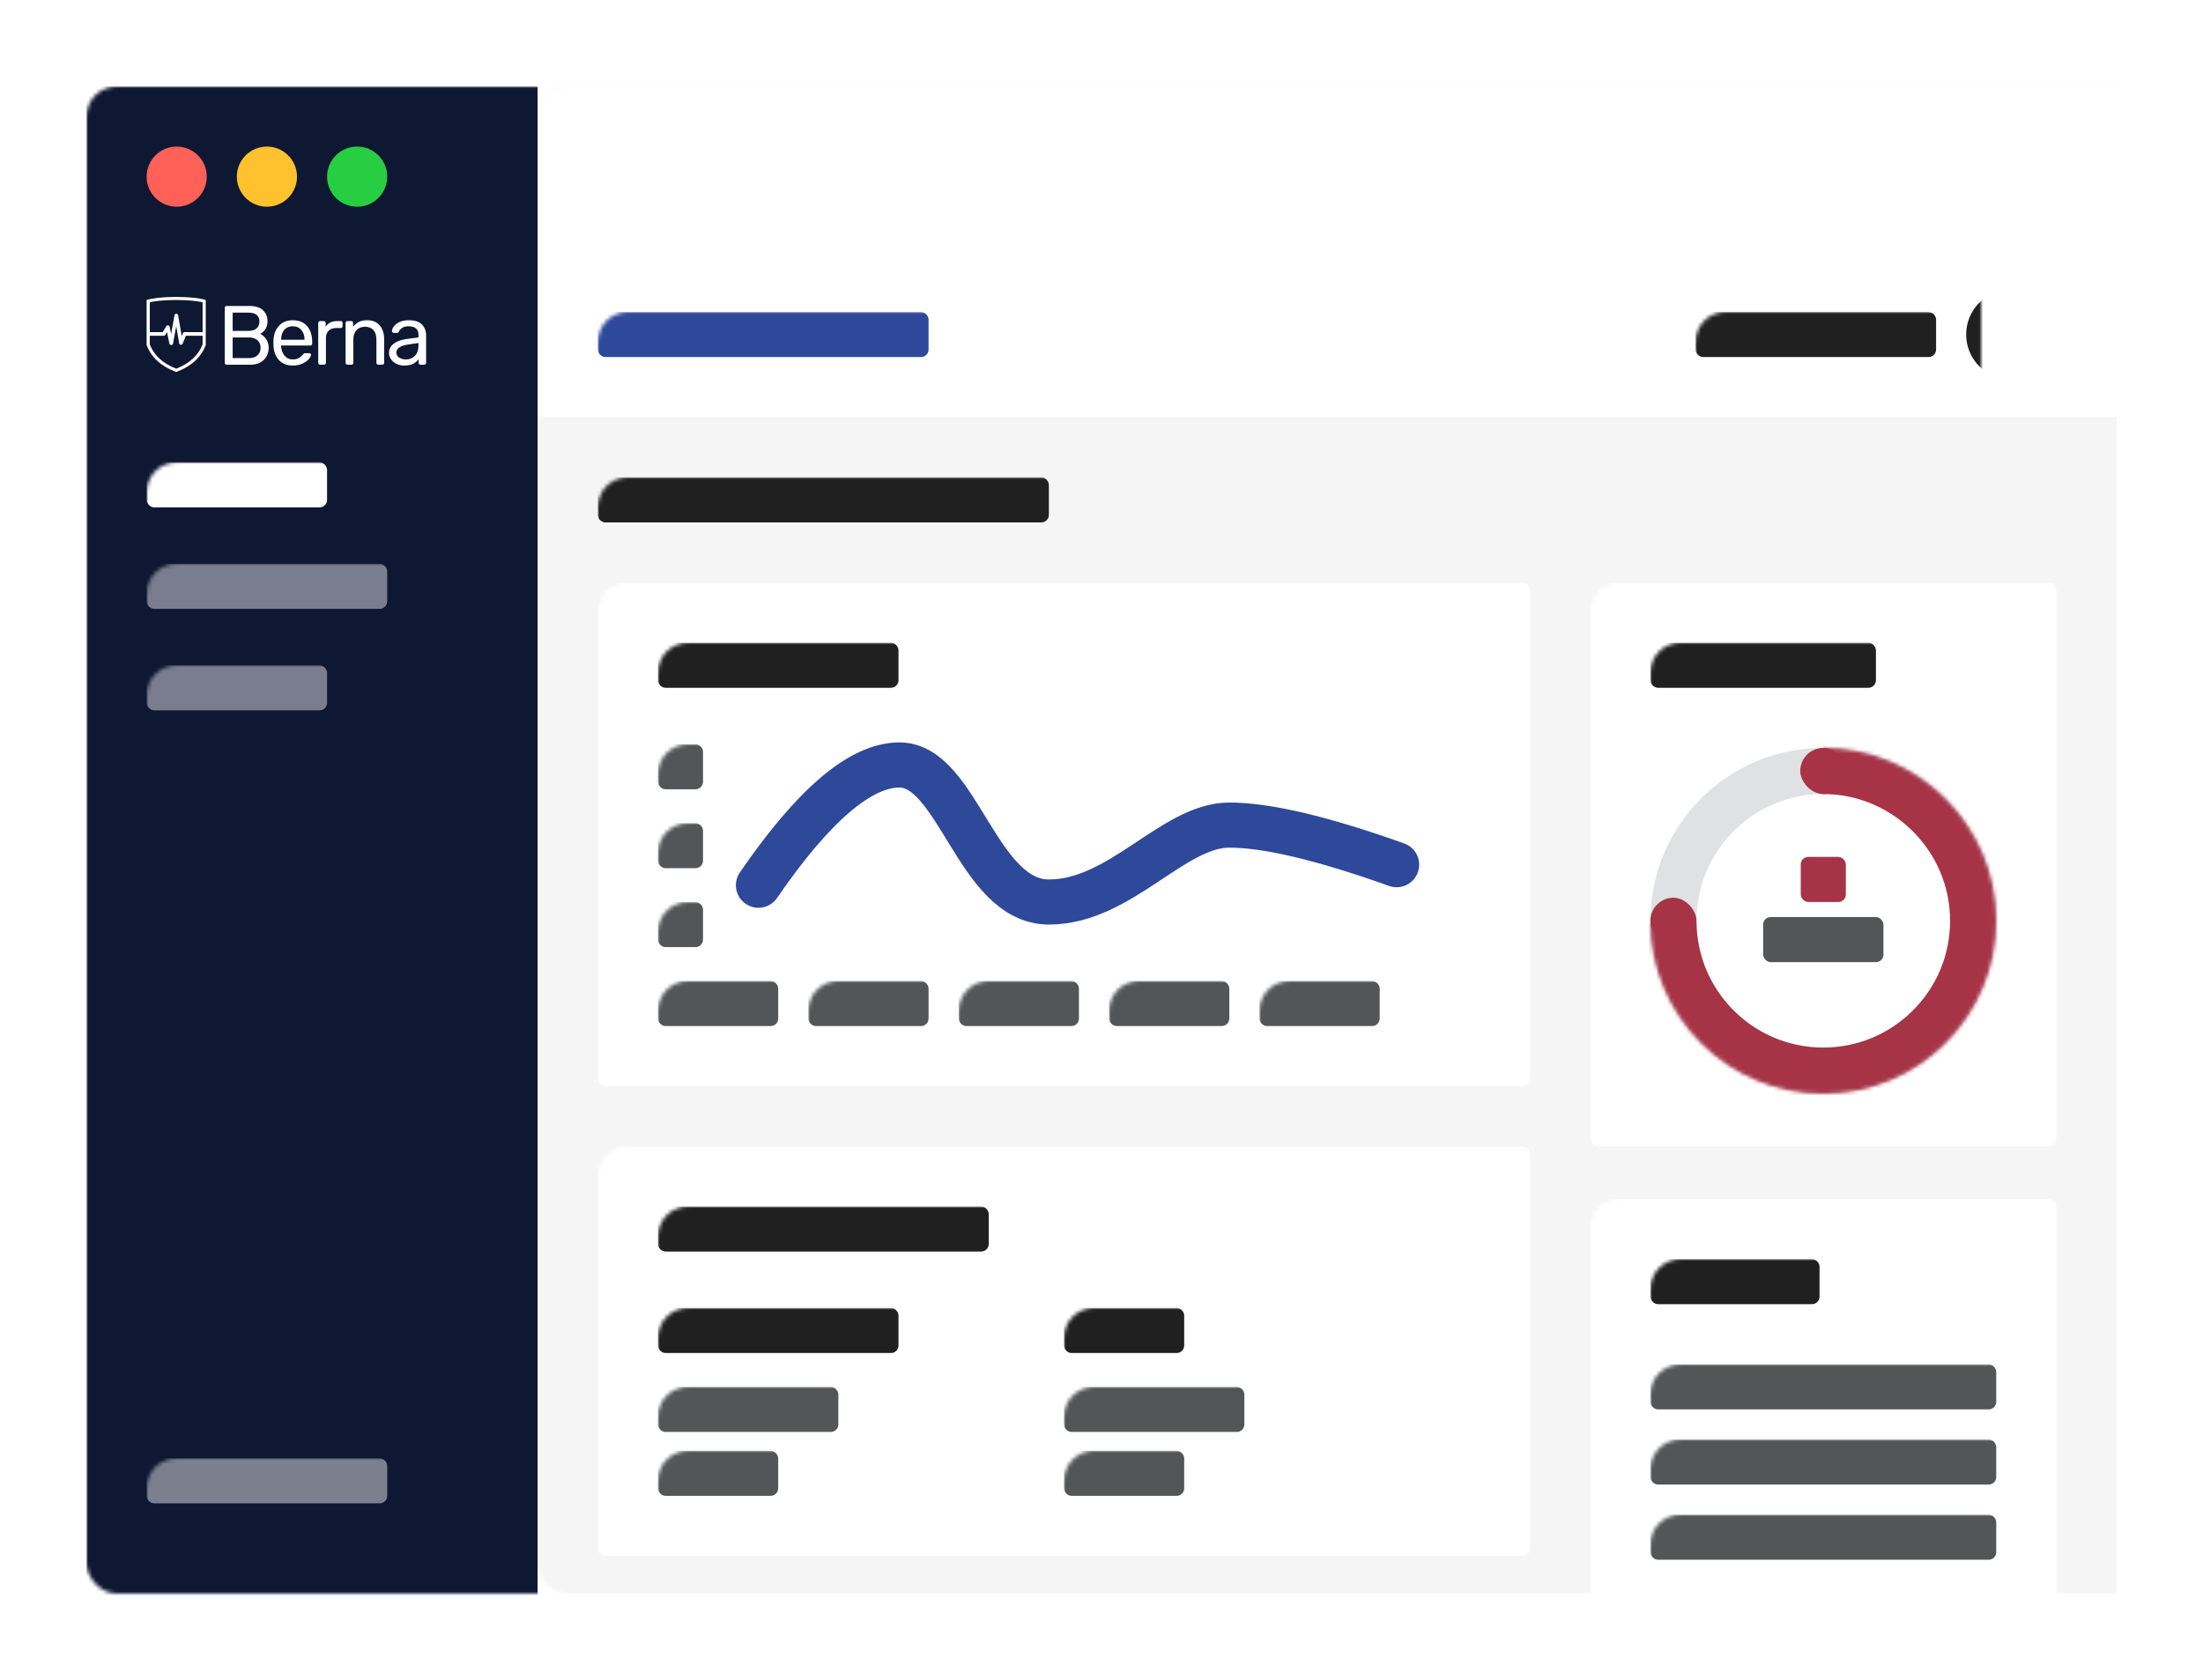 <?xml version="1.0" encoding="UTF-8"?>
<svg width="586px" height="447px" viewBox="0 0 586 447" version="1.1" xmlns="http://www.w3.org/2000/svg" xmlns:xlink="http://www.w3.org/1999/xlink">
    <title>Berna illustration</title>
    <defs>
        <filter x="-5.7%" y="-7.7%" width="111.5%" height="115.5%" filterUnits="objectBoundingBox" id="filter-1">
            <feOffset dx="0" dy="0" in="SourceAlpha" result="shadowOffsetOuter1"></feOffset>
            <feGaussianBlur stdDeviation="8" in="shadowOffsetOuter1" result="shadowBlurOuter1"></feGaussianBlur>
            <feColorMatrix values="0 0 0 0 0   0 0 0 0 0   0 0 0 0 0  0 0 0 0.2 0" type="matrix" in="shadowBlurOuter1" result="shadowMatrixOuter1"></feColorMatrix>
            <feMerge>
                <feMergeNode in="shadowMatrixOuter1"></feMergeNode>
                <feMergeNode in="SourceGraphic"></feMergeNode>
            </feMerge>
        </filter>
        <rect id="path-2" x="0" y="0" width="540" height="401" rx="8"></rect>
        <path d="M46,92 C71.213,92 92,71.405 92,46 C92,20.595 71.405,0 46,0 C20.595,0 0,20.595 0,46 C0,71.405 20.787,92 46,92 Z" id="path-4"></path>
        <mask id="mask-5" maskContentUnits="userSpaceOnUse" maskUnits="objectBoundingBox" x="0" y="0" width="92" height="92" fill="white">
            <use xlink:href="#path-4"></use>
        </mask>
    </defs>
    <g stroke="none" stroke-width="1" fill="none" fill-rule="evenodd">
        <g filter="url(#filter-1)" transform="translate(23, 23)">
            <mask id="mask-3" fill="white">
                <use xlink:href="#path-2"></use>
            </mask>
            <g fill-rule="nonzero"></g>
            <rect fill="#F5F5F5" mask="url(#mask-3)" x="120" y="0" width="420" height="401"></rect>
            <rect fill="#FFFFFF" mask="url(#mask-3)" x="120" y="0" width="420" height="88"></rect>
            <rect fill="#0F1833" mask="url(#mask-3)" x="0" y="0" width="120" height="408"></rect>
            <rect fill="#FFFFFF" mask="url(#mask-3)" x="136" y="132" width="248" height="134" rx="2"></rect>
            <rect fill="#FFFFFF" mask="url(#mask-3)" x="400" y="132" width="124" height="150" rx="2"></rect>
            <circle fill="#FF6058" fill-rule="nonzero" mask="url(#mask-3)" cx="24" cy="24" r="8"></circle>
            <circle fill="#FFC12E" fill-rule="nonzero" mask="url(#mask-3)" cx="48" cy="24" r="8"></circle>
            <circle fill="#28CE41" fill-rule="nonzero" mask="url(#mask-3)" cx="72" cy="24" r="8"></circle>
            <circle fill="#202021" fill-rule="nonzero" mask="url(#mask-3)" cx="512" cy="66" r="12"></circle>
            <rect fill="#202021" mask="url(#mask-3)" x="136" y="104" width="120" height="12" rx="2"></rect>
            <rect fill="#202021" mask="url(#mask-3)" x="152" y="148" width="64" height="12" rx="2"></rect>
            <rect fill="#2E499A" mask="url(#mask-3)" x="136" y="60" width="88" height="12" rx="2"></rect>
            <rect fill="#202021" mask="url(#mask-3)" x="416" y="148" width="60" height="12" rx="2"></rect>
            <rect fill="#FFFFFF" mask="url(#mask-3)" x="400" y="296" width="124" height="112" rx="2"></rect>
            <rect fill="#202021" mask="url(#mask-3)" x="416" y="312" width="45" height="12" rx="2"></rect>
            <rect fill="#545556" mask="url(#mask-3)" x="416" y="340" width="92" height="12" rx="2"></rect>
            <rect fill="#545556" mask="url(#mask-3)" x="416" y="360" width="92" height="12" rx="2"></rect>
            <rect fill="#545556" mask="url(#mask-3)" x="416" y="380" width="92" height="12" rx="2"></rect>
            <rect fill="#545556" mask="url(#mask-3)" x="152" y="175" width="12" height="12" rx="2"></rect>
            <rect fill="#545556" mask="url(#mask-3)" x="152" y="196" width="12" height="12" rx="2"></rect>
            <rect fill="#545556" mask="url(#mask-3)" x="152" y="217" width="12" height="12" rx="2"></rect>
            <rect fill="#545556" mask="url(#mask-3)" x="152" y="238" width="32" height="12" rx="2"></rect>
            <rect fill="#545556" mask="url(#mask-3)" x="192" y="238" width="32" height="12" rx="2"></rect>
            <rect fill="#545556" mask="url(#mask-3)" x="232" y="238" width="32" height="12" rx="2"></rect>
            <rect fill="#545556" mask="url(#mask-3)" x="272" y="238" width="32" height="12" rx="2"></rect>
            <rect fill="#545556" mask="url(#mask-3)" x="312" y="238" width="32" height="12" rx="2"></rect>
            <rect fill="#FFFFFF" mask="url(#mask-3)" x="136" y="282" width="248" height="109" rx="2"></rect>
            <rect fill="#202021" mask="url(#mask-3)" x="152" y="298" width="88" height="12" rx="2"></rect>
            <rect fill="#202021" mask="url(#mask-3)" x="152" y="325" width="64" height="12" rx="2"></rect>
            <rect fill="#545556" mask="url(#mask-3)" x="152" y="346" width="48" height="12" rx="2"></rect>
            <rect fill="#545556" mask="url(#mask-3)" x="260" y="346" width="48" height="12" rx="2"></rect>
            <rect fill="#545556" mask="url(#mask-3)" x="260" y="363" width="32" height="12" rx="2"></rect>
            <rect fill="#545556" mask="url(#mask-3)" x="152" y="363" width="32" height="12" rx="2"></rect>
            <rect fill="#202021" mask="url(#mask-3)" x="260" y="325" width="32" height="12" rx="2"></rect>
            <rect fill="#FFFFFF" mask="url(#mask-3)" x="16" y="100" width="48" height="12" rx="2"></rect>
            <rect fill="#B7BAC2" opacity="0.791" mask="url(#mask-3)" x="16" y="127" width="64" height="12" rx="2"></rect>
            <rect fill="#B7BAC2" opacity="0.791" mask="url(#mask-3)" x="16" y="154" width="48" height="12" rx="2"></rect>
            <rect fill="#B7BAC2" opacity="0.803" mask="url(#mask-3)" x="16" y="365" width="64" height="12" rx="2"></rect>
            <rect fill="#202021" mask="url(#mask-3)" x="428" y="60" width="64" height="12" rx="2"></rect>
            <path d="M178.749,212.534 C193.389,191.201 205.895,180.534 216.268,180.534 C231.826,180.534 236.953,217 256,217 C275.047,217 289,196.534 304,196.534 C314,196.534 328.833,200.045 348.5,207.066" id="Path-2" stroke="#2E499A" stroke-width="12" stroke-linecap="round" stroke-linejoin="round"></path>
            <g transform="translate(416, 176)">
                <circle stroke="#E0E1E2" stroke-width="12.267" cx="46" cy="46" r="39.867"></circle>
                <use stroke="#A63446" mask="url(#mask-5)" stroke-width="24.533" stroke-dasharray="215.904" transform="translate(46, 46) scale(1, -1) translate(-46, -46) " xlink:href="#path-4"></use>
                <rect fill="#A63446" x="39.867" y="0" width="12.267" height="12.267" rx="6.133"></rect>
                <rect fill="#A63446" x="0" y="39.867" width="12.267" height="12.267" rx="6.133"></rect>
                <rect fill="#545556" x="30" y="45" width="32" height="12" rx="2"></rect>
                <rect fill="#A63446" x="40" y="29" width="12" height="12" rx="2"></rect>
            </g>
            <g transform="translate(16, 56)" fill="#FFFFFF" fill-rule="nonzero">
                <path d="M20.921,17.897 C20.831,17.796 20.783,17.664 20.788,17.528 L20.788,2.942 C20.781,2.8 20.829,2.661 20.921,2.552 C21.013,2.454 21.144,2.401 21.278,2.407 L27.377,2.407 C28.955,2.407 30.146,2.787 30.95,3.546 C31.755,4.306 32.157,5.296 32.157,6.517 C32.157,7.35 31.963,8.046 31.575,8.605 C31.235,9.122 30.765,9.542 30.213,9.822 C30.872,10.152 31.428,10.656 31.822,11.278 C32.258,11.949 32.483,12.735 32.469,13.535 C32.479,14.331 32.282,15.115 31.899,15.813 C31.508,16.509 30.922,17.076 30.213,17.443 C29.466,17.846 28.58,18.047 27.555,18.046 L21.281,18.046 C21.145,18.051 21.013,17.997 20.921,17.897 L20.921,17.897 Z M27.042,9.045 C28.009,9.045 28.745,8.826 29.253,8.387 C29.76,7.947 30.013,7.333 30.012,6.543 C30.012,5.769 29.763,5.181 29.264,4.779 C28.765,4.377 28.024,4.176 27.042,4.176 L22.887,4.176 L22.887,9.045 L27.042,9.045 Z M27.266,16.281 C28.218,16.281 28.965,16.025 29.507,15.511 C30.049,14.998 30.32,14.339 30.323,13.535 C30.323,12.713 30.051,12.05 29.507,11.546 C28.963,11.042 28.216,10.789 27.266,10.788 L22.887,10.788 L22.887,16.278 L27.266,16.281 Z"></path>
                <path d="M35.238,16.847 C34.331,15.901 33.834,14.61 33.748,12.971 L33.725,12.212 L33.748,11.477 C33.837,9.869 34.335,8.588 35.244,7.636 C36.152,6.683 37.366,6.207 38.885,6.206 C40.523,6.206 41.792,6.727 42.695,7.769 C43.597,8.811 44.047,10.226 44.046,12.013 L44.046,12.416 C44.051,12.553 43.998,12.687 43.9,12.784 C43.803,12.882 43.669,12.934 43.532,12.929 L35.775,12.929 L35.775,13.131 C35.82,14.102 36.118,14.928 36.671,15.609 C37.224,16.29 37.953,16.631 38.857,16.631 C39.556,16.631 40.126,16.493 40.566,16.218 C40.947,15.994 41.283,15.703 41.56,15.358 C41.642,15.231 41.748,15.121 41.872,15.034 C41.994,14.989 42.123,14.97 42.252,14.978 L43.235,14.978 C43.359,14.976 43.481,15.015 43.581,15.09 C43.674,15.157 43.728,15.266 43.727,15.38 C43.727,15.708 43.525,16.102 43.123,16.565 C42.72,17.027 42.151,17.426 41.414,17.762 C40.615,18.11 39.751,18.282 38.88,18.266 C37.36,18.266 36.146,17.793 35.238,16.847 Z M42.007,11.408 L42.007,11.341 C42.007,10.299 41.724,9.45 41.157,8.794 C40.591,8.139 39.832,7.811 38.88,7.812 C37.908,7.812 37.149,8.139 36.601,8.794 C36.052,9.449 35.777,10.298 35.775,11.341 L35.775,11.408 L42.007,11.408 Z"></path>
                <path d="M45.792,17.897 C45.695,17.799 45.642,17.665 45.647,17.527 L45.647,6.964 C45.644,6.823 45.696,6.687 45.792,6.584 C45.886,6.481 46.02,6.423 46.16,6.427 L47.098,6.427 C47.243,6.416 47.386,6.47 47.489,6.573 C47.592,6.676 47.645,6.818 47.635,6.964 L47.635,7.946 C48.246,6.933 49.281,6.427 50.739,6.427 L51.61,6.427 C51.75,6.412 51.89,6.462 51.99,6.562 C52.089,6.661 52.139,6.801 52.124,6.941 L52.124,7.767 C52.129,7.903 52.081,8.035 51.99,8.136 C51.89,8.237 51.752,8.29 51.61,8.281 L50.337,8.281 C49.516,8.281 48.872,8.52 48.406,8.996 C47.939,9.473 47.705,10.12 47.702,10.939 L47.702,17.527 C47.706,17.667 47.648,17.801 47.545,17.896 C47.442,17.992 47.306,18.044 47.165,18.04 L46.157,18.04 C46.021,18.044 45.889,17.992 45.792,17.897 L45.792,17.897 Z"></path>
                <path d="M53.073,17.897 C52.976,17.799 52.923,17.666 52.928,17.528 L52.928,6.941 C52.923,6.803 52.976,6.67 53.074,6.573 C53.171,6.475 53.304,6.422 53.442,6.427 L54.402,6.427 C54.543,6.412 54.682,6.461 54.782,6.561 C54.882,6.661 54.931,6.801 54.915,6.941 L54.915,7.924 C55.337,7.394 55.866,6.96 56.468,6.651 C57.057,6.352 57.79,6.203 58.668,6.203 C60.097,6.203 61.207,6.661 61.997,7.576 C62.786,8.492 63.181,9.702 63.18,11.206 L63.18,17.527 C63.185,17.665 63.132,17.798 63.035,17.896 C62.938,17.993 62.804,18.045 62.667,18.04 L61.639,18.04 C61.502,18.045 61.368,17.993 61.27,17.896 C61.173,17.798 61.12,17.665 61.125,17.527 L61.125,11.341 C61.125,10.269 60.863,9.435 60.341,8.839 C59.818,8.243 59.073,7.944 58.106,7.943 C57.153,7.943 56.394,8.244 55.829,8.847 C55.263,9.45 54.98,10.28 54.979,11.338 L54.979,17.527 C54.984,17.665 54.932,17.798 54.835,17.896 C54.737,17.993 54.604,18.045 54.466,18.04 L53.439,18.04 C53.302,18.044 53.17,17.993 53.073,17.897 Z"></path>
                <path d="M66.496,17.818 C65.909,17.546 65.402,17.127 65.023,16.602 C64.663,16.105 64.471,15.506 64.475,14.893 C64.475,13.909 64.877,13.105 65.682,12.481 C66.486,11.856 67.581,11.439 68.965,11.229 L72.315,10.761 L72.315,10.112 C72.315,8.579 71.429,7.813 69.657,7.812 C68.973,7.812 68.422,7.95 68.004,8.225 C67.621,8.465 67.306,8.799 67.089,9.197 C67.052,9.311 66.986,9.415 66.899,9.498 C66.817,9.555 66.719,9.582 66.62,9.576 L65.748,9.576 C65.477,9.574 65.259,9.355 65.257,9.085 C65.257,8.743 65.417,8.345 65.737,7.89 C66.056,7.435 66.552,7.041 67.222,6.706 C67.895,6.37 68.714,6.203 69.68,6.204 C71.347,6.204 72.542,6.591 73.265,7.366 C73.988,8.14 74.349,9.108 74.348,10.269 L74.348,17.527 C74.354,17.665 74.301,17.798 74.204,17.896 C74.106,17.993 73.973,18.045 73.835,18.04 L72.852,18.04 C72.717,18.046 72.587,17.994 72.494,17.896 C72.403,17.795 72.355,17.663 72.36,17.527 L72.36,16.545 C71.995,17.07 71.503,17.494 70.93,17.777 C70.305,18.104 69.501,18.268 68.518,18.269 C67.818,18.275 67.127,18.121 66.496,17.818 Z M71.377,15.674 C72.002,15.035 72.315,14.104 72.315,12.882 L72.315,12.261 L69.702,12.641 C68.63,12.79 67.818,13.044 67.267,13.401 C66.716,13.758 66.44,14.206 66.44,14.745 C66.419,15.315 66.704,15.852 67.189,16.152 C67.72,16.484 68.338,16.651 68.965,16.631 C69.948,16.631 70.752,16.312 71.377,15.674 L71.377,15.674 Z"></path>
                <path d="M15.245,10.343 L10.427,10.343 L9.597,12.436 C9.516,12.64 9.309,12.766 9.091,12.743 C8.872,12.72 8.696,12.554 8.66,12.337 L7.876,7.773 L7.024,12.447 C6.982,12.678 6.782,12.79 6.548,12.79 L6.548,12.79 C6.314,12.79 6.114,12.687 6.068,12.461 L5.422,9.348 L4.994,10.089 C4.907,10.24 4.747,10.337 4.573,10.343 L0.668,10.343 C0.398,10.343 0.601,10.102 0.601,9.834 C0.601,9.566 0.466,9.365 0.736,9.365 L4.294,9.365 L5.222,7.796 C5.326,7.622 5.525,7.529 5.724,7.562 C5.924,7.594 6.083,7.748 6.123,7.946 L6.518,9.851 L7.417,4.866 C7.461,4.635 7.664,4.469 7.899,4.472 L7.899,4.472 C8.135,4.469 8.339,4.637 8.381,4.869 L9.338,10.457 L9.645,9.673 C9.718,9.485 9.898,9.362 10.1,9.36 L15.246,9.371"></path>
                <path d="M7.866,19.98 L7.71,19.92 C3.788,18.408 1.272,16.101 0.027,12.867 L2.53765263e-15,12.798 L2.53765263e-15,0.838 L0.286,0.744 C1.406,0.373 4.186,3.80647894e-15 7.866,3.80647894e-15 C11.545,3.80647894e-15 14.324,0.373 15.445,0.744 L15.731,0.838 L15.731,12.798 L15.704,12.867 C14.459,16.101 11.946,18.408 8.021,19.92 L7.866,19.98 Z M0.844,12.649 C1.993,15.575 4.292,17.691 7.866,19.098 C11.44,17.687 13.738,15.575 14.889,12.649 L14.889,1.436 C13.88,1.175 11.551,0.819 7.866,0.819 C4.18,0.819 1.848,1.175 0.844,1.436 L0.844,12.649 Z"></path>
            </g>
        </g>
    </g>
</svg>